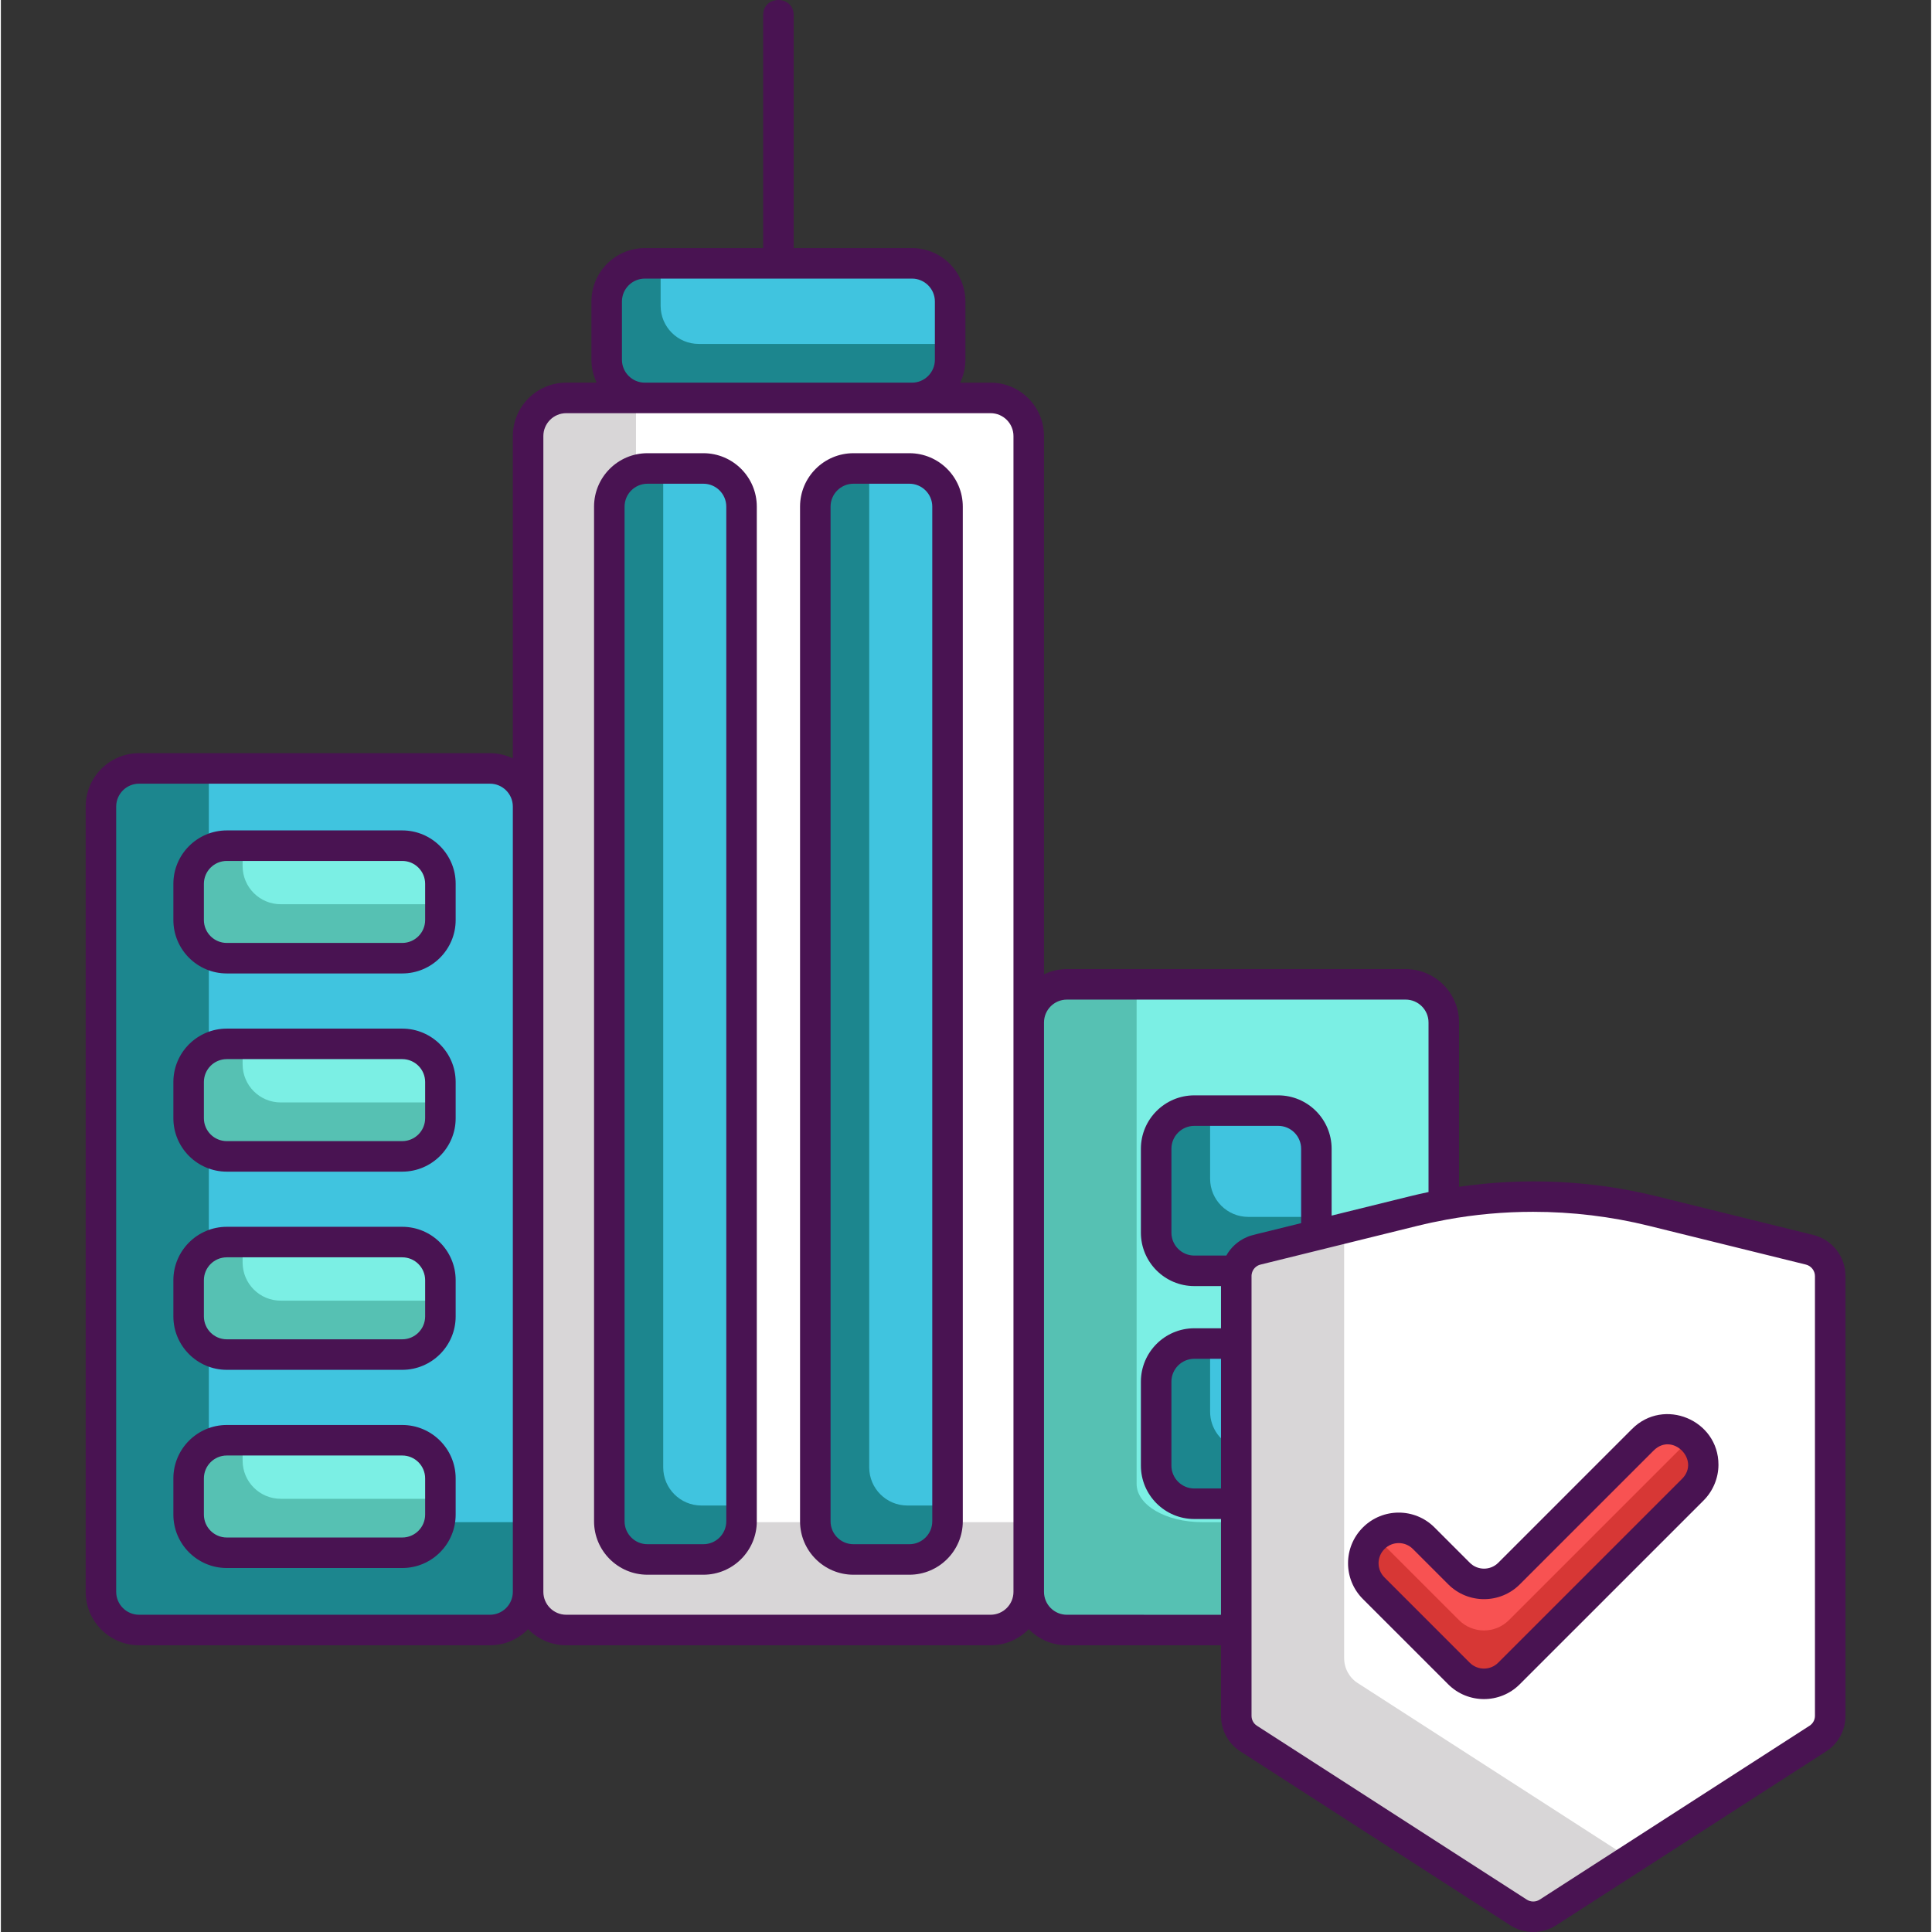 <svg height="506pt" viewBox="-22 0 506 506.461" width="506pt" xmlns="http://www.w3.org/2000/svg"><rect x="-22" y="0" width="506" height="506.461" fill="#333333" stroke="none"/><path d="m116.211 211.438v205.863c0 5.52-4.48 10-10 10h-91.98c-5.52 0-10-4.48-10-10v-205.863c0-5.52 4.48-10 10-10h91.98c5.52 0 10 4.48 10 10zm0 0" fill="#1c868e"/><path d="m247.449 114.32v302.98c0 5.52-4.48 10-10 10h-111.238c-5.52 0-10-4.48-10-10v-302.98c0-5.543 4.48-10 10-10h111.238c5.52 0 10 4.457 10 10zm0 0" fill="#d8d6d7"/><path d="m356.25 268.039v47.738c-2.621.48-5.238 1.043-7.84 1.684l-25.602 6.316-15.559 3.84c-2.719.66-4.738 2.863-5.258 5.523-.102.457-.141.918-.141 1.379v92.781h-44.402c-5.52 0-10-4.48-10-10v-149.262c0-5.52 4.48-10 10-10h88.801c5.52 0 10 4.48 10 10zm0 0" fill="#56c1b3"/><path d="m116.211 211.438v187.582h-73.699c-5.52 0-10-4.48-10-10v-187.582h73.699c5.52 0 10 4.48 10 10zm0 0" fill="#40c4df"/><path d="m247.449 114.32v284.699h-92.957c-5.523 0-10-4.48-10-10v-284.699h92.957c5.52 0 10 4.457 10 10zm0 0" fill="#fff"/><path d="m356.25 268.039v47.738c-2.621.48-5.238 1.043-7.84 1.684l-25.602 6.316-15.559 3.84c-2.719.66-4.738 2.863-5.258 5.523-.102.457-.141.918-.141 1.379v64.5h-8.98c-9.461 0-17.141-4.48-17.141-10v-130.98h70.52c5.52 0 10 4.48 10 10zm0 0" fill="#7befe4"/><path d="m226.852 79.039v15.281c0 5.52-4.48 10-10 10h-70.043c-5.52 0-10-4.48-10-10v-15.281c0-5.52 4.48-10 10-10h70.043c5.52 0 10 4.48 10 10zm0 0" fill="#1c868e"/><path d="m452.152 327.617-41.16-10.156c-17.941-4.441-36.621-5-54.742-1.684-2.621.48-5.238 1.043-7.84 1.684l-18.281 4.52-7.32 1.797-15.559 3.84c-2.719.66-4.738 2.863-5.258 5.523-.102.457-.141.918-.141 1.379v115.258c0 2.422 1.219 4.684 3.258 5.98l70.742 45.582c2.34 1.5 5.359 1.5 7.699 0l21.738-14 49-31.582c2.043-1.297 3.262-3.559 3.262-5.98v-115.258c0-3.262-2.242-6.121-5.398-6.902zm0 0" fill="#d8d6d7"/><path d="m452.152 327.617-41.16-10.156c-17.941-4.441-36.621-5-54.742-1.684-2.621.48-5.238 1.043-7.84 1.684l-18.281 4.52v112.68c0 2.66 1.34 5.141 3.582 6.559l71.578 46.121 49-31.582c2.043-1.297 3.262-3.559 3.262-5.98v-115.258c0-3.262-2.242-6.121-5.398-6.902zm0 0" fill="#fff"/><path d="m93.211 231.68v9.5c0 5.52-4.461 10-10 10h-46c-5.52 0-10-4.48-10-10v-9.5c0-5.52 4.48-10 10-10h46c5.539 0 10 4.48 10 10zm0 0" fill="#56c1b3"/><path d="m93.211 283.641v9.5c0 5.52-4.461 10-10 10h-46c-5.52 0-10-4.48-10-10v-9.5c0-5.523 4.48-10 10-10h46c5.539 0 10 4.477 10 10zm0 0" fill="#56c1b3"/><path d="m93.211 335.598v9.5c0 5.52-4.461 10-10 10h-46c-5.52 0-10-4.48-10-10v-9.5c0-5.52 4.48-10 10-10h46c5.539 0 10 4.48 10 10zm0 0" fill="#56c1b3"/><path d="m93.211 387.559v9.48c0 5.52-4.461 10-10 10h-46c-5.52 0-10-4.48-10-10v-9.48c0-5.539 4.48-10 10-10h46c5.539 0 10 4.461 10 10zm0 0" fill="#56c1b3"/><path d="m172.152 132.801v266c0 5.52-4.461 10-10 10h-14.66c-5.523 0-10-4.48-10-10v-266c0-5.523 4.477-10 10-10h14.66c5.539 0 10 4.477 10 10zm0 0" fill="#1c868e"/><path d="m226.152 132.801v266c0 5.52-4.461 10-10 10h-14.66c-5.523 0-10-4.48-10-10v-266c0-5.523 4.477-10 10-10h14.66c5.539 0 10 4.477 10 10zm0 0" fill="#1c868e"/><path d="m322.852 301.141v22c0 .219 0 .438-.043.637l-15.559 3.84c-2.719.66-4.738 2.863-5.258 5.523h-11.141c-5.52 0-10-4.48-10-10v-22c0-5.523 4.48-10 10-10h22c5.52 0 10 4.477 10 10zm0 0" fill="#1c868e"/><path d="m301.852 352.199v42h-11c-5.52 0-10-4.48-10-10v-22c0-5.52 4.48-10 10-10zm0 0" fill="#1c868e"/><path d="m226.852 79.039v11.121h-65.902c-5.52 0-10-4.461-10-10v-11.121h65.902c5.52 0 10 4.48 10 10zm0 0" fill="#40c4df"/><path d="m93.211 231.68v5.359h-41.84c-5.539 0-10-4.48-10-10v-5.359h41.84c5.539 0 10 4.48 10 10zm0 0" fill="#7befe4"/><path d="m93.211 283.641v5.359h-41.84c-5.539 0-10-4.48-10-10v-5.359h41.84c5.539 0 10 4.477 10 10zm0 0" fill="#7befe4"/><path d="m93.211 335.598v5.363h-41.84c-5.539 0-10-4.48-10-10v-5.363h41.84c5.539 0 10 4.48 10 10zm0 0" fill="#7befe4"/><path d="m93.211 387.559v5.34h-41.84c-5.539 0-10-4.48-10-10v-5.34h41.84c5.539 0 10 4.461 10 10zm0 0" fill="#7befe4"/><path d="m172.152 132.801v261.859h-10.523c-5.52 0-10-4.48-10-10v-261.859h10.523c5.539 0 10 4.477 10 10zm0 0" fill="#40c4df"/><path d="m226.152 132.801v261.859h-10.523c-5.52 0-10-4.48-10-10v-261.859h10.523c5.539 0 10 4.477 10 10zm0 0" fill="#40c4df"/><path d="m322.852 301.141v17.859h-17.859c-5.523 0-10-4.48-10-10v-17.859h17.859c5.52 0 10 4.477 10 10zm0 0" fill="#40c4df"/><path d="m301.852 352.199v27.359c-3.98-1.32-6.859-5.078-6.859-9.5v-17.859zm0 0" fill="#40c4df"/><path d="m424.25 383.961c0 2.359-.918 4.738-2.719 6.539l-48.199 48.199c-3.621 3.621-9.48 3.621-13.102 0l-22.359-22.359c-3.621-3.621-3.621-9.48 0-13.102l.02-.02c.141-.141.281-.281.441-.418 3.617-3.184 9.18-3.043 12.637.418l9.281 9.281c3.621 3.617 9.48 3.617 13.102 0l35.078-35.082c3.461-3.457 8.98-3.617 12.621-.438.16.137.32.277.48.438 1.801 1.801 2.719 4.16 2.719 6.543zm0 0" fill="#d73735"/><path d="m421.051 376.98-47.719 47.719c-3.621 3.621-9.48 3.621-13.102 0l-21.898-21.898c3.617-3.184 9.18-3.043 12.637.418l9.281 9.281c3.621 3.617 9.48 3.617 13.102 0l35.078-35.082c3.461-3.457 8.98-3.617 12.621-.438zm0 0" fill="#f85252"/><g fill="#491352"><path d="m453.105 323.738-41.156-10.16c-16.781-4.156-34.551-4.965-51.699-2.465v-43.074c0-7.719-6.285-14-14-14h-88.801c-2.148 0-4.18.504-6.004 1.375v-141.102c0-7.723-6.281-14-14-14h-7.973c.871-1.824 1.371-3.852 1.371-6v-15.277c0-7.719-6.281-14-14-14h-31.016v-61.066c0-5.289-8-5.297-8 0v61.066h-31.02c-7.719 0-14 6.281-14 14v15.273c0 2.148.5 4.18 1.371 6h-7.973c-7.719 0-14 6.281-14 14v84.5c-1.824-.871-3.852-1.371-6-1.371h-91.977c-7.719 0-14 6.281-14 14v205.859c0 7.719 6.281 14 14 14h91.977c3.914 0 7.457-1.621 10-4.223 2.543 2.602 6.082 4.223 10 4.223h111.238c3.918 0 7.457-1.621 10-4.223 2.547 2.605 6.086 4.227 10.004 4.227h40.402v18.48c0 3.816 1.91 7.316 5.094 9.34l70.746 45.586c1.824 1.172 3.914 1.754 6.008 1.754s4.188-.586 6.016-1.762l70.727-45.566c3.199-2.043 5.109-5.539 5.109-9.355v-115.258c0-5.121-3.473-9.559-8.445-10.781zm-312.297-229.426v-15.277c0-3.305 2.691-6 6-6h70.035c3.309 0 6 2.695 6 6v15.277c0 3.305-2.691 6-6 6h-70.035c-3.309 0-6-2.695-6-6zm-34.602 328.984h-91.977c-3.309 0-6-2.695-6-6v-205.859c0-3.305 2.691-6 6-6h91.977c3.309 0 6 2.695 6 6v205.859c0 3.305-2.691 6-6 6zm137.238-6c0 3.305-2.691 6-6 6h-111.238c-3.309 0-6-2.695-6-6v-302.984c0-3.309 2.691-6 6-6h111.238c3.309 0 6 2.691 6 6zm14.004 6.004c-3.309 0-6-2.695-6-6v-149.262c0-3.309 2.691-6 6-6h88.801c3.305 0 6 2.691 6 6v44.449c-.117.023-.227.051-.344.078-1.5.316-2.992.648-4.457 1.012l-20.602 5.086v-17.523c0-7.719-6.281-14-14-14h-22c-7.719 0-14 6.281-14 14v22c0 7.719 6.281 14 14 14h7v11.059h-7c-7.719 0-14 6.281-14 14v22c0 7.723 6.281 14 14 14h7v25.102zm47.117-98.973c-2.312.996-4.188 2.754-5.324 4.812h-8.391c-3.309 0-6-2.695-6-6v-22c0-3.309 2.691-6 6-6h22c3.309 0 6 2.691 6 6v19.496c-13.465 3.363-12.805 3.055-14.285 3.691zm-6.715 65.871h-7c-3.309 0-6-2.691-6-6v-22c0-3.309 2.691-6 6-6h7zm155.699 59.582c0 1.07-.527 2.043-1.426 2.617l-70.734 45.578c-1.031.66-2.355.656-3.375.004l-70.758-45.594c-.879-.562-1.406-1.535-1.406-2.605 0-30.266 0-61.027 0-115.262 0-.207.016-.383.062-.613.23-1.176 1.125-2.121 2.293-2.402l18.016-4.445 23.141-5.711c2.484-.613 5.043-1.16 7.605-1.629 7.457-1.367 15.07-2.047 22.691-2.047 10.238 0 20.488 1.23 30.371 3.676l41.16 10.16c1.367.336 2.359 1.605 2.359 3.016zm0 0"/><path d="m83.219 217.688h-46c-7.719 0-14 6.281-14 14v9.496c0 7.723 6.281 14 14 14h46c7.719 0 14-6.277 14-14v-9.496c0-7.719-6.281-14-14-14zm6 23.496c0 3.309-2.691 6-6 6h-46c-3.309 0-6-2.691-6-6v-9.496c0-3.309 2.691-6 6-6h46c3.309 0 6 2.691 6 6zm0 0"/><path d="m83.219 269.645h-46c-7.719 0-14 6.277-14 14v9.496c0 7.719 6.281 14 14 14h46c7.719 0 14-6.281 14-14v-9.496c0-7.723-6.281-14-14-14zm6 23.492c0 3.309-2.691 6-6 6h-46c-3.309 0-6-2.691-6-6v-9.496c0-3.309 2.691-6 6-6h46c3.309 0 6 2.691 6 6zm0 0"/><path d="m83.219 321.598h-46c-7.719 0-14 6.281-14 14v9.492c0 7.723 6.281 14 14 14h46c7.719 0 14-6.277 14-14v-9.492c0-7.719-6.281-14-14-14zm6 23.492c0 3.309-2.691 6-6 6h-46c-3.309 0-6-2.691-6-6v-9.492c0-3.309 2.691-6 6-6h46c3.309 0 6 2.691 6 6zm0 0"/><path d="m83.219 373.551h-46c-7.719 0-14 6.281-14 14v9.496c0 7.719 6.281 14 14 14h46c7.719 0 14-6.281 14-14v-9.496c0-7.719-6.281-14-14-14zm6 23.496c0 3.305-2.691 6-6 6h-46c-3.309 0-6-2.695-6-6v-9.496c0-3.309 2.691-6 6-6h46c3.309 0 6 2.691 6 6zm0 0"/><path d="m162.16 118.805h-14.664c-7.723 0-14 6.277-14 14v266c0 7.719 6.277 14 14 14h14.664c7.719 0 14-6.281 14-14v-266c0-7.723-6.281-14-14-14zm6 280c0 3.305-2.691 6-6 6h-14.664c-3.309 0-6-2.695-6-6v-266c0-3.309 2.691-6 6-6h14.664c3.309 0 6 2.691 6 6zm0 0"/><path d="m216.16 118.805h-14.664c-7.723 0-14 6.277-14 14v266c0 7.719 6.277 14 14 14h14.664c7.719 0 14-6.281 14-14v-266c0-7.723-6.281-14-14-14zm6 280c0 3.305-2.691 6-6 6h-14.664c-3.309 0-6-2.695-6-6v-266c0-3.309 2.691-6 6-6h14.664c3.309 0 6 2.691 6 6zm0 0"/><path d="m405.602 374.59-35.078 35.082c-2.055 2.051-5.391 2.051-7.445 0l-9.281-9.281c-5.164-5.164-13.574-5.164-18.758.02-5.188 5.188-5.188 13.57 0 18.758l22.363 22.359c5.168 5.168 13.586 5.172 18.754 0l48.203-48.199c2.473-2.473 3.891-5.887 3.891-9.367 0-11.715-14.301-17.719-22.648-9.371zm13.102 13.082-48.203 48.199c-2.051 2.051-5.387 2.051-7.445 0l-22.359-22.363c-2.035-2.031-2.094-5.348.02-7.461 2.047-2.047 5.379-2.047 7.426 0l9.281 9.281c5.172 5.172 13.586 5.172 18.758 0l35.078-35.078c4.969-4.969 12.316 2.547 7.445 7.422zm0 0"/></g></svg>